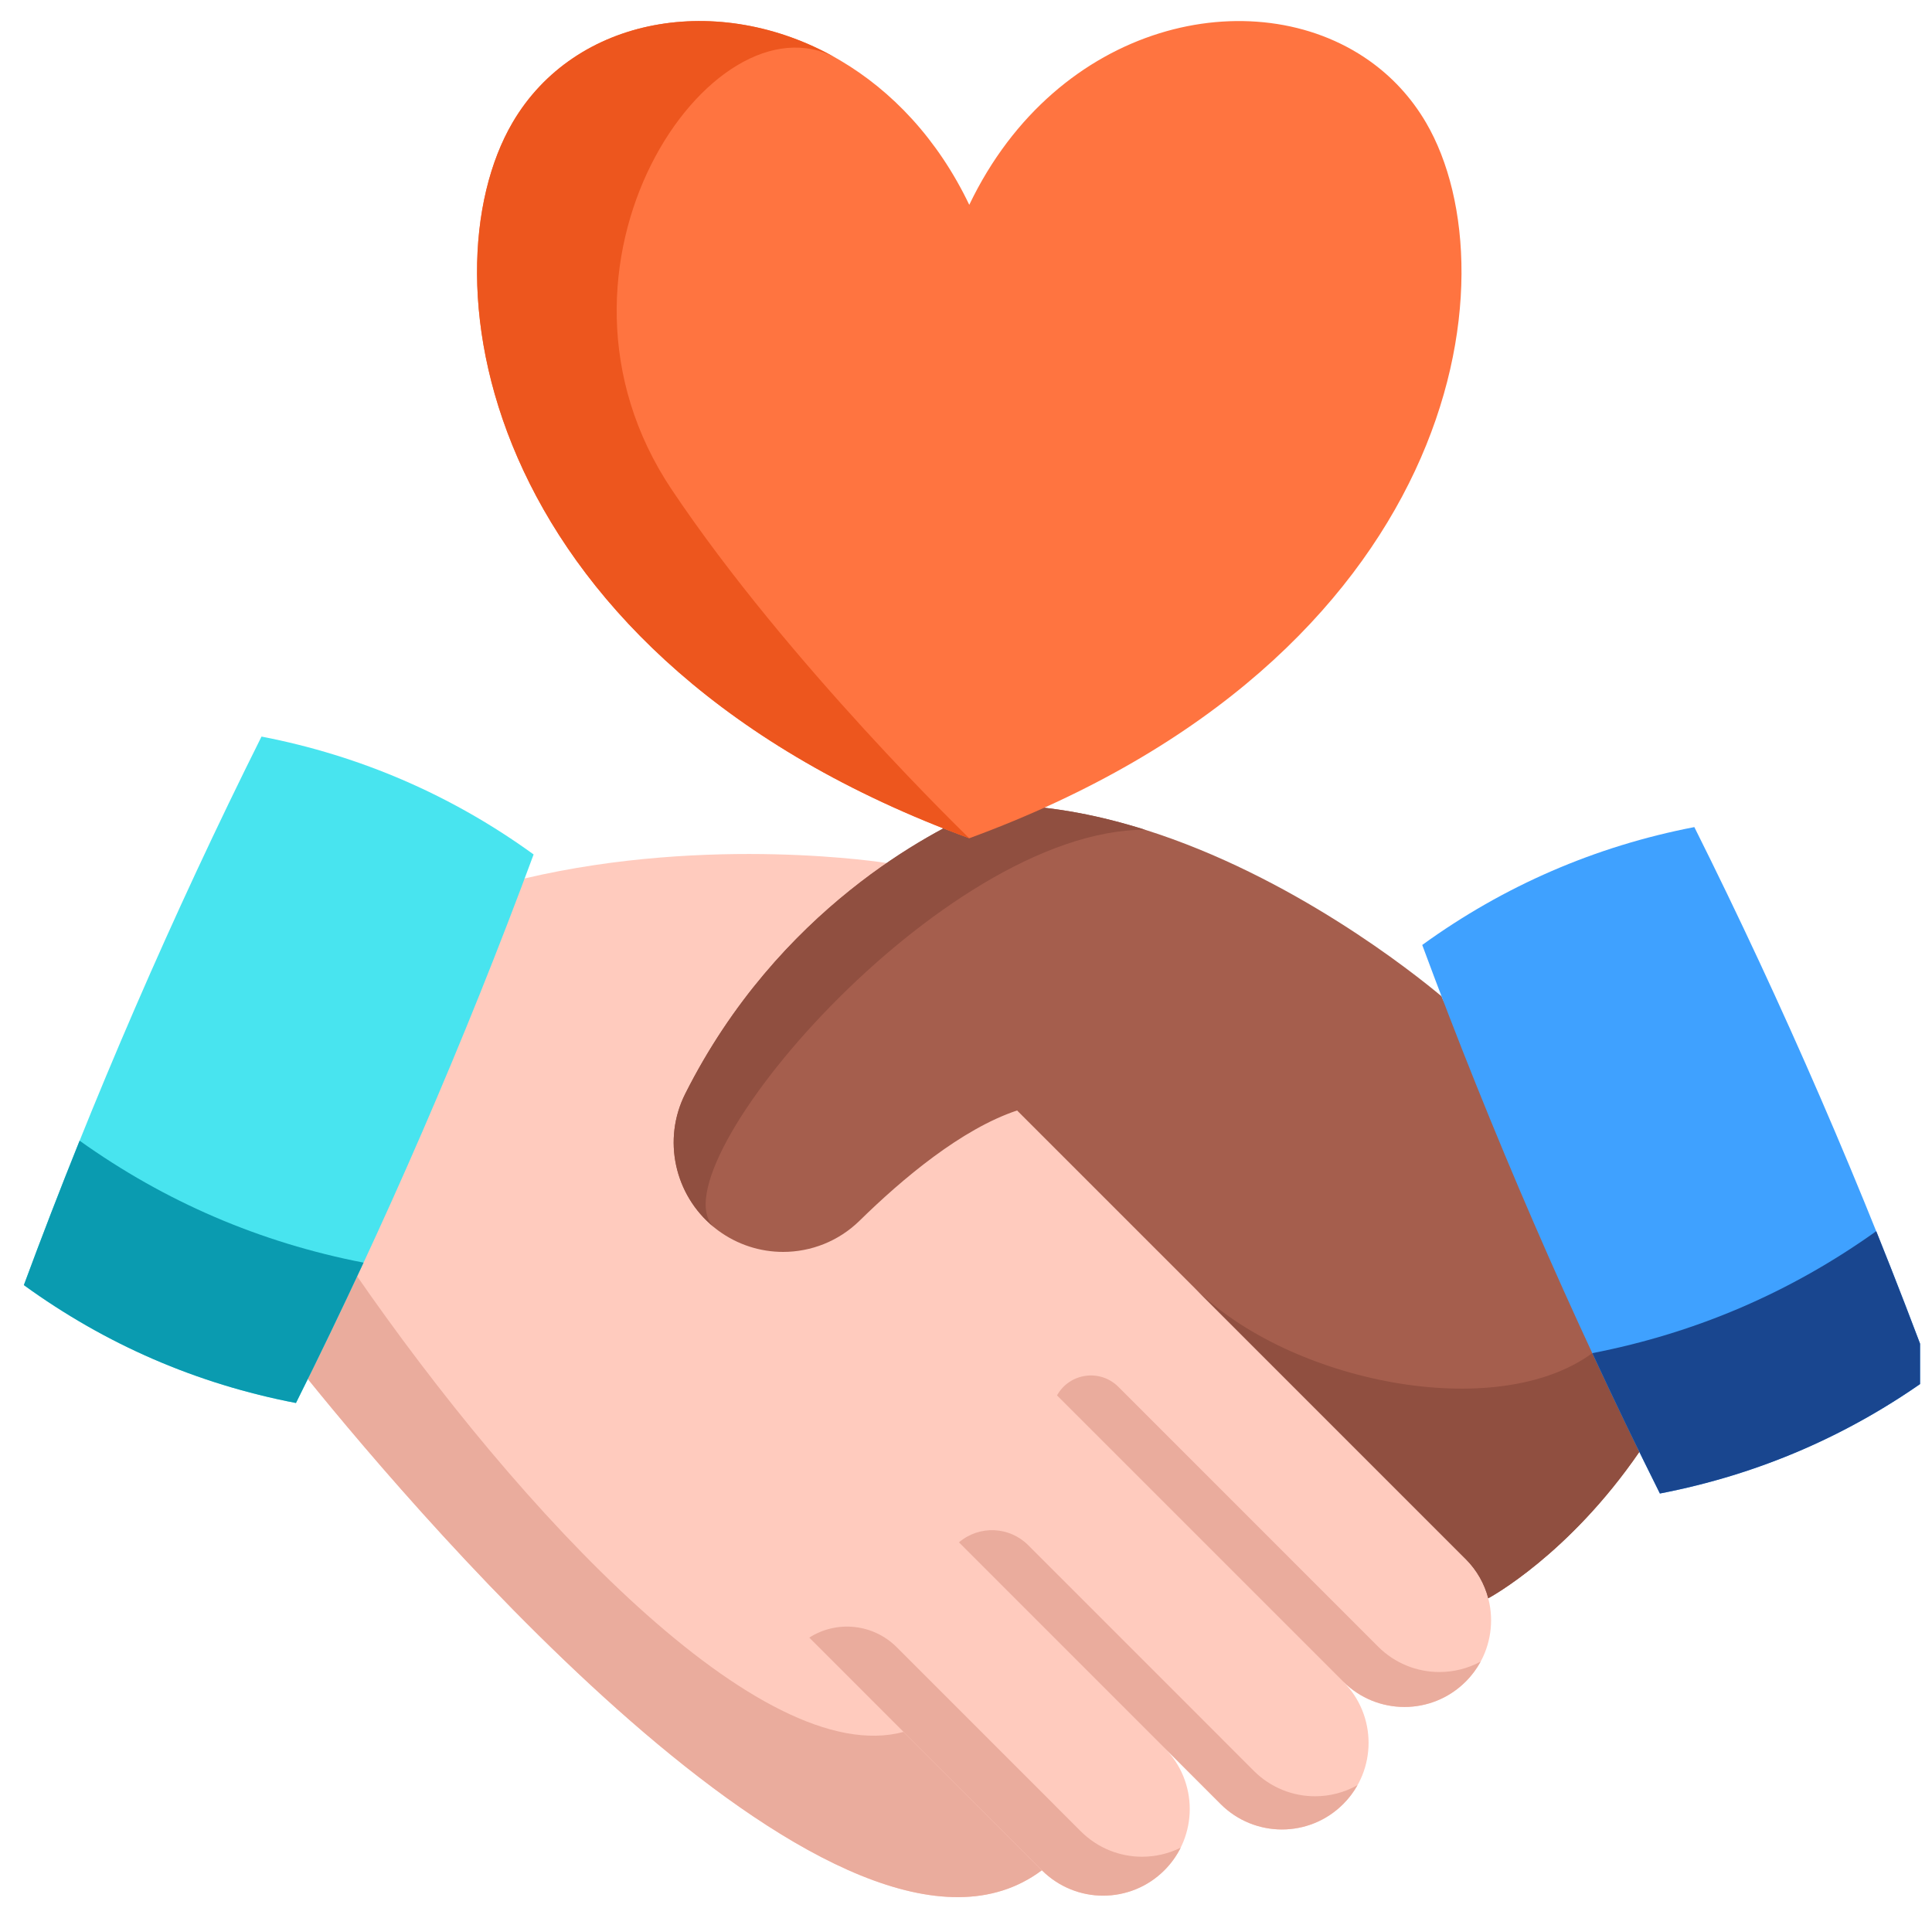 <svg width="81" height="80" viewBox="0 0 81 80" fill="none" xmlns="http://www.w3.org/2000/svg">
<g clip-path="url(#clip0_2495_326)">
<path d="M61.451 70.503C60.741 71.213 59.812 71.567 58.883 71.567C57.953 71.567 57.023 71.213 56.314 70.503C57.733 71.921 57.733 74.22 56.314 75.639C55.606 76.348 54.676 76.703 53.745 76.703C52.817 76.703 51.888 76.348 51.178 75.639L48.817 73.278C50.235 74.696 50.235 76.996 48.817 78.414C48.108 79.123 47.178 79.478 46.249 79.478C45.321 79.478 44.392 79.122 43.682 78.416V78.414H43.68C35.461 84.573 17.699 63.742 12.905 57.816L11.098 49.579L21.997 36.83C29.803 34.995 37.176 36.183 37.176 36.183L50.595 44.624L61.451 65.367C62.869 66.785 62.869 69.085 61.451 70.503Z" fill="#FFCBBE"/>
<path d="M43.68 78.414C35.461 84.573 17.699 63.742 12.905 57.816L14.848 53.33C21.828 63.451 31.928 74.218 37.881 72.613L43.68 78.414Z" fill="#EAAC9D"/>
<path d="M68.876 56.389C68.353 57.986 68.073 59.528 68.73 60.872V60.874C65.776 65.175 62.488 66.96 62.396 67.01C62.238 66.408 61.923 65.838 61.451 65.367L42.642 46.558C40.316 47.334 37.841 49.412 36.039 51.179C35.156 52.045 33.998 52.488 32.833 52.488C31.88 52.488 30.922 52.191 30.108 51.59C30.047 51.544 29.985 51.498 29.927 51.45C29.926 51.448 29.924 51.446 29.923 51.445C28.278 50.096 27.764 47.773 28.73 45.856C32.633 38.102 39.101 34.839 41.1 33.985C41.488 33.819 41.906 33.738 42.328 33.755C44.266 33.824 46.183 34.213 48.005 34.788C54.166 36.726 59.252 40.779 60.437 41.771C61.494 44.544 69.152 45.919 70.314 48.647C71.288 50.931 69.746 53.733 68.876 56.389Z" fill="#A55E4D"/>
<path d="M68.729 60.872V60.874C65.775 65.175 62.487 66.96 62.395 67.01C62.237 66.408 61.922 65.838 61.45 65.367L50.041 53.957C54.056 57.972 62.741 59.688 66.757 56.732C67.295 56.338 68.021 56.248 68.876 56.389C68.353 57.986 68.072 59.528 68.729 60.872Z" fill="#904F40"/>
<path d="M29.923 51.445C28.278 50.096 27.764 47.773 28.73 45.856C32.633 38.102 39.101 34.839 41.1 33.985C41.488 33.819 41.906 33.738 42.328 33.755C44.266 33.824 46.183 34.213 48.005 34.788C39.452 34.793 27.412 48.977 29.923 51.445Z" fill="#904F40"/>
<path d="M62.077 69.664C61.914 69.965 61.705 70.248 61.451 70.502C60.741 71.212 59.812 71.567 58.884 71.567C57.953 71.567 57.023 71.212 56.315 70.502L44.316 58.504C44.842 57.56 46.124 57.381 46.888 58.145L57.779 69.038C58.487 69.747 59.418 70.102 60.348 70.102C60.944 70.102 61.539 69.957 62.077 69.664Z" fill="#EAAC9D"/>
<path d="M49.502 77.466C49.33 77.808 49.103 78.129 48.818 78.414C48.11 79.122 47.179 79.478 46.249 79.478C45.32 79.478 44.392 79.122 43.682 78.414L33.929 68.659C35.094 67.917 36.618 68.084 37.595 69.061L45.315 76.782C46.024 77.49 46.954 77.846 47.883 77.846C48.438 77.846 48.994 77.719 49.502 77.466Z" fill="#EAAC9D"/>
<path d="M56.913 74.845C56.756 75.13 56.555 75.397 56.313 75.639C55.603 76.347 54.675 76.703 53.746 76.703C52.815 76.703 51.885 76.347 51.177 75.639L40.205 64.665C41.054 63.942 42.316 63.993 43.105 64.781L50.208 71.885L52.567 74.246C53.277 74.956 54.206 75.311 55.136 75.311C55.75 75.31 56.363 75.156 56.913 74.845Z" fill="#EAAC9D"/>
<path d="M69.592 62.617C65.87 55.167 62.517 47.43 59.628 39.619C63.049 37.14 66.887 35.477 71.036 34.677C74.758 42.127 78.11 49.864 81 57.675C77.578 60.154 73.74 61.817 69.592 62.617Z" fill="#3FA1FF"/>
<path d="M81 57.675C77.563 60.167 73.761 61.814 69.592 62.618C68.618 60.667 67.674 58.706 66.758 56.733C71.1 55.889 75.068 54.185 78.663 51.619C79.47 53.626 80.249 55.645 81 57.675Z" fill="#19468F"/>
<path d="M12.408 58.822C8.259 58.022 4.421 56.359 1 53.88C3.889 46.07 7.242 38.332 10.964 30.882C15.112 31.683 18.951 33.345 22.372 35.824C19.482 43.635 16.13 51.373 12.408 58.822Z" fill="#48E4EF"/>
<path d="M1 53.88C4.437 56.373 8.239 58.02 12.408 58.823C13.381 56.873 14.325 54.911 15.242 52.938C10.9 52.094 6.931 50.39 3.337 47.825C2.53 49.832 1.75 51.85 1 53.88Z" fill="#0A9BB0"/>
<path d="M40.637 35.145C20.113 27.612 17.708 11.595 21.491 5.136C24.102 0.678 30.127 -0.369 35.06 2.437C35.066 2.44 35.072 2.443 35.078 2.448C35.124 2.473 35.17 2.5 35.216 2.527C35.222 2.531 35.229 2.535 35.236 2.539C37.381 3.805 39.307 5.809 40.637 8.588C44.324 0.89 52.579 -0.863 57.4 2.539C58.348 3.208 59.162 4.075 59.784 5.136C63.566 11.595 61.161 27.612 40.637 35.145Z" fill="#FF7440"/>
<path d="M40.637 35.145C20.113 27.612 17.708 11.595 21.491 5.136C24.102 0.678 30.127 -0.369 35.06 2.437C29.867 -0.418 21.872 11.136 28.167 20.534C33.052 27.829 40.637 35.145 40.637 35.145Z" fill="#ED561E"/>
</g>
<defs>
<clipPath id="clip0_2495_326">
<rect width="80" height="80" fill="white" transform="translate(0.5)"/>
</clipPath>
</defs>
</svg>
